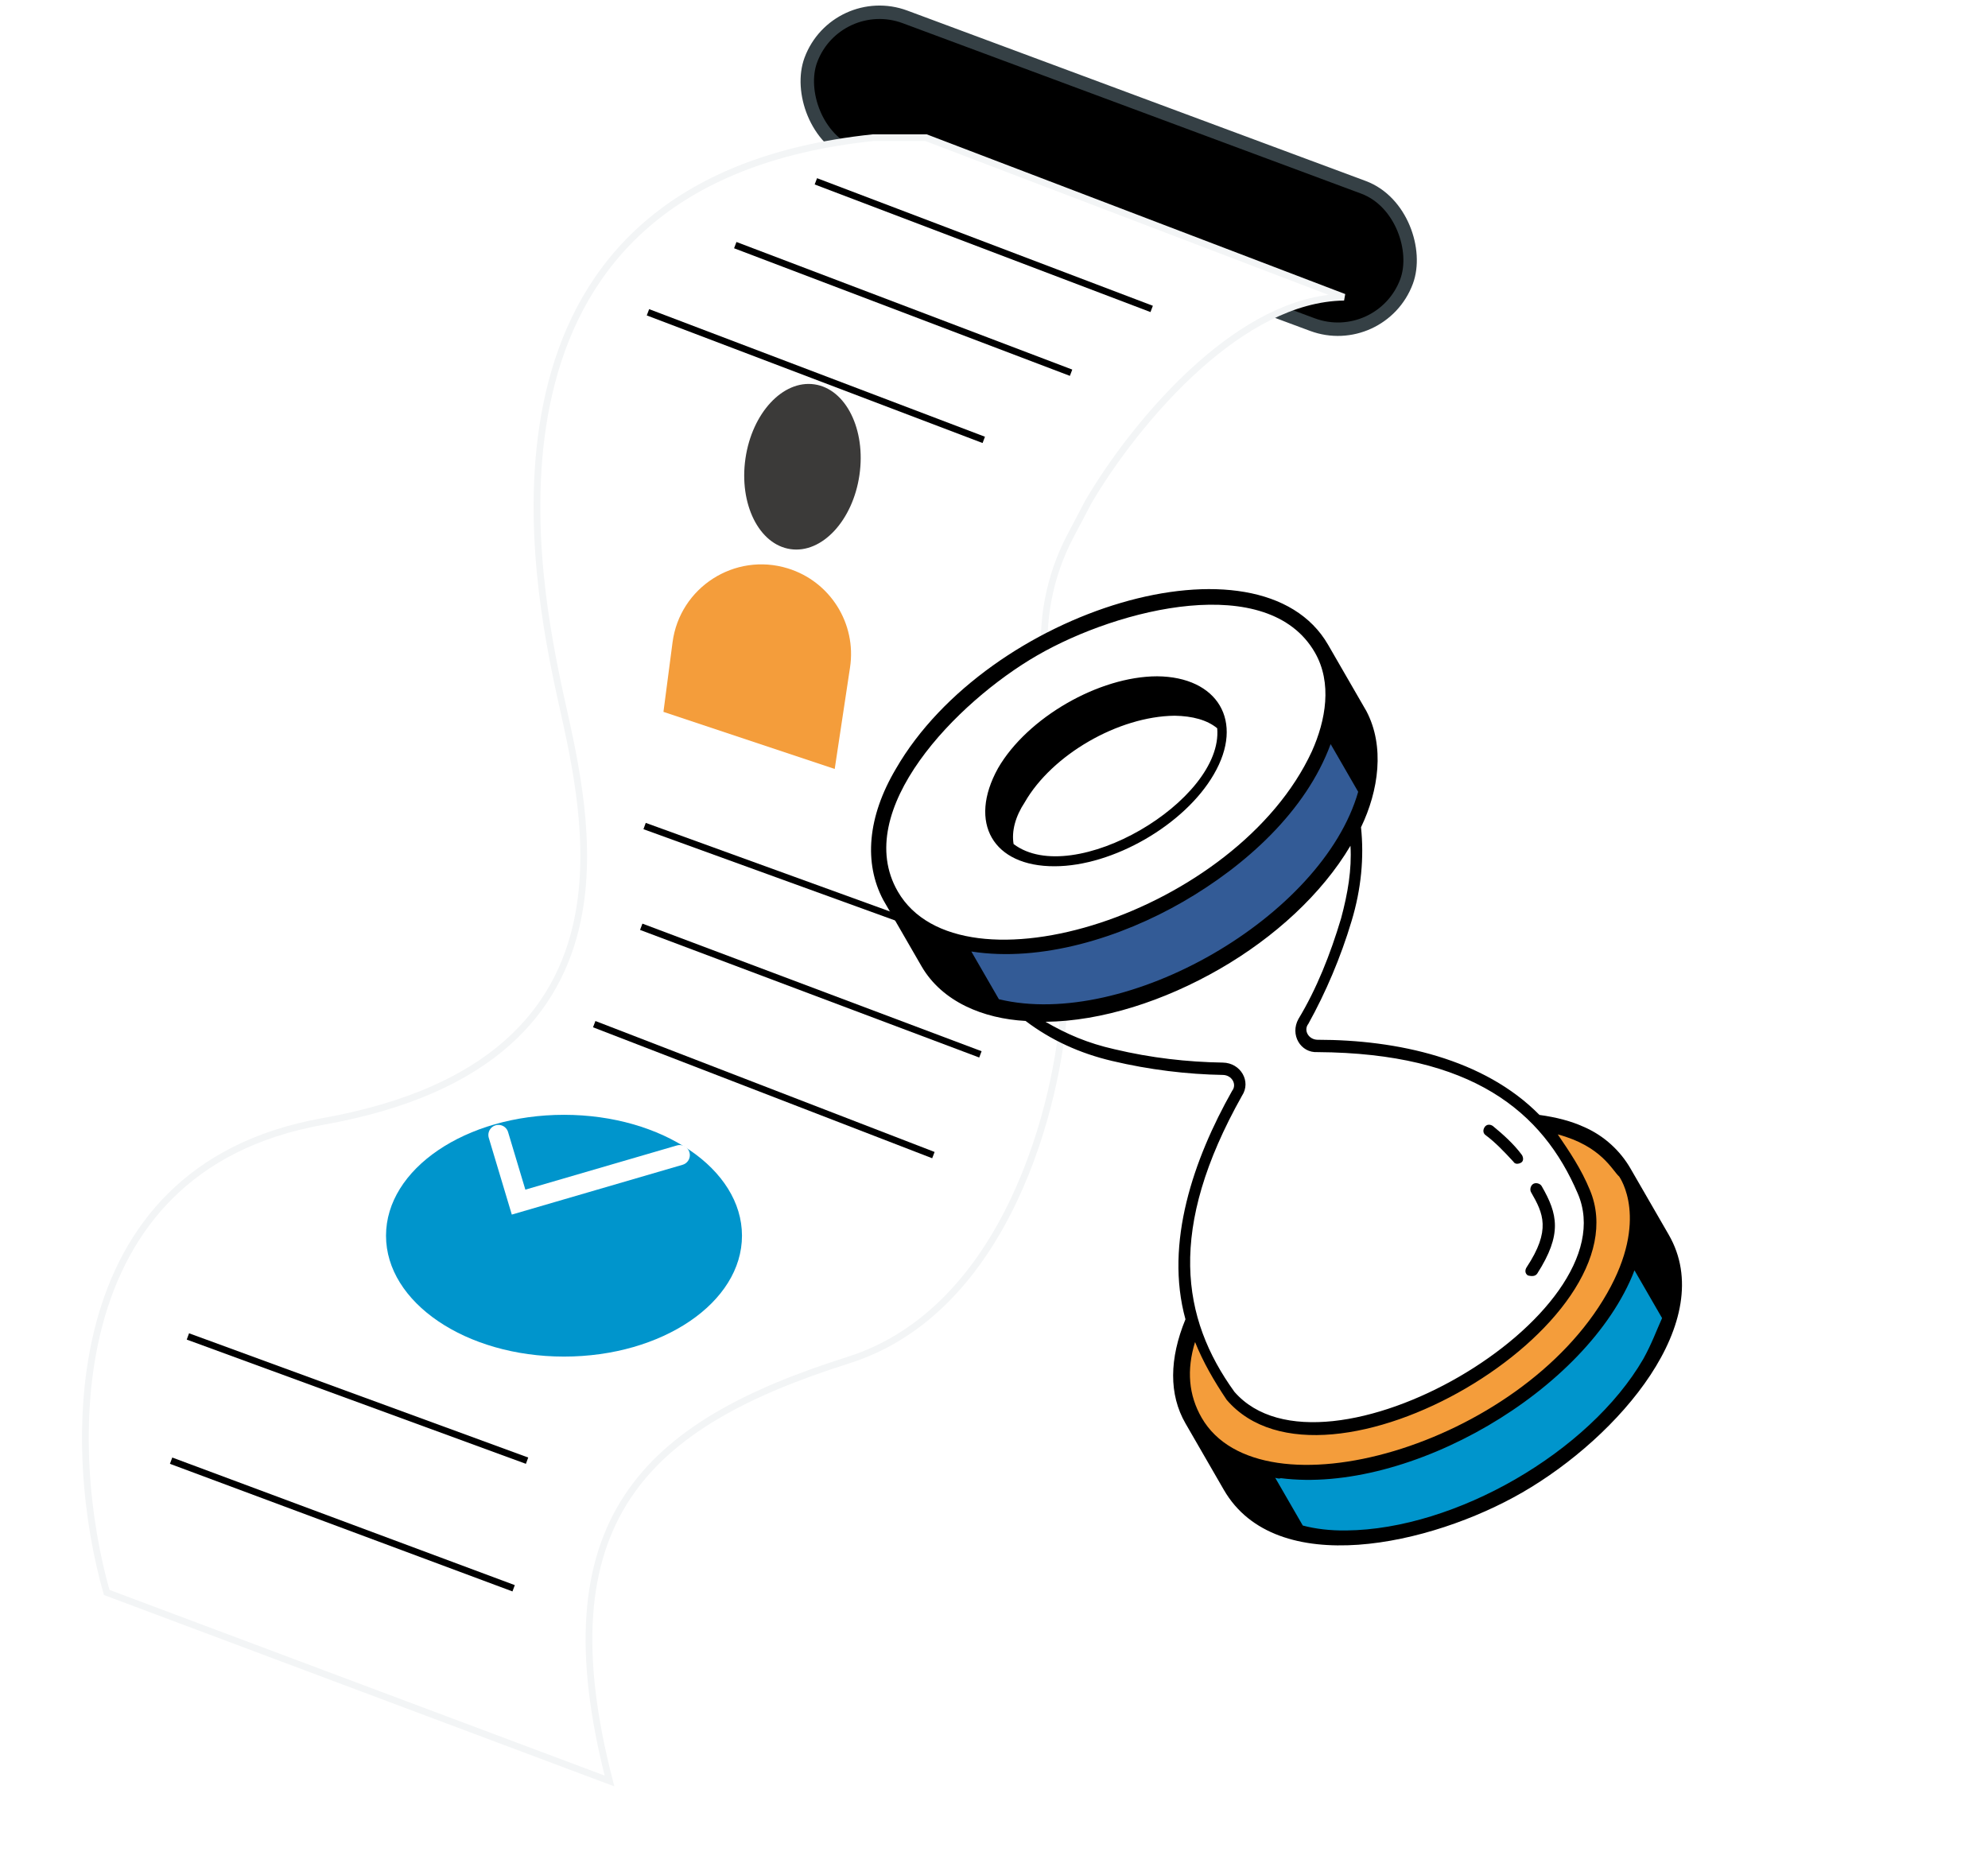 <svg width="296" height="278" viewBox="0 0 296 278" fill="none" xmlns="http://www.w3.org/2000/svg">
<rect x="124.528" y="-1.286" width="94.632" height="21.812" rx="10.906" transform="rotate(20.393 124.528 -1.286)" fill="black" stroke="#354045" stroke-width="2"/>
<g filter="url(#filter0_d_18564_3190)">
<path d="M162.043 66.748L162.038 66.758L162.033 66.767L159.378 71.812C157.8 74.81 156.681 78.027 156.056 81.356C155.67 83.417 155.476 85.508 155.476 87.605V93.5V93.516L155.477 93.532L156.214 105.025L156.214 105.032L156.976 120.525L156.977 120.536L158.474 141.504C158.056 148.786 155.942 160.178 150.961 170.686C145.972 181.211 138.141 190.782 126.325 194.523C111.303 199.28 99.782 205.198 93.37 214.976C87.046 224.617 85.766 237.889 90.747 257.193L15.886 229.12C12.942 218.836 11.044 203.12 14.808 189.079C16.703 182.011 20.029 175.383 25.362 170.08C30.693 164.779 38.053 160.776 48.063 158.992C60.751 156.731 69.532 152.577 75.494 147.312C81.461 142.043 84.571 135.692 85.965 129.103C88.365 117.754 85.673 105.654 83.776 97.131C83.479 95.793 83.201 94.544 82.965 93.399C81.215 84.897 77.617 66.252 82.147 48.939C84.408 40.295 88.692 32.001 96.233 25.464C103.769 18.93 114.595 14.119 130.002 12.5H137.883L200.118 36.254C192.469 36.355 184.999 40.749 178.632 46.388C171.295 52.886 165.314 61.13 162.043 66.748Z" fill="white" stroke="#F3F5F6"/>
<path d="M121.476 19L171.476 38" stroke="black"/>
<path d="M95.476 130L145.976 149" stroke="black"/>
<path d="M88.476 144.5L138.976 164" stroke="black"/>
<path d="M27.976 191L78.476 209.5" stroke="black"/>
<path d="M25.476 209.5L76.476 228.5" stroke="black"/>
<ellipse cx="83.976" cy="176" rx="26.5" ry="18" fill="#0095CC"/>
<path d="M109.476 28.5L159.476 47.5" stroke="black"/>
<path d="M96.476 38.5L146.476 57.5" stroke="black"/>
<path d="M95.976 115L146.976 133.5" stroke="black"/>
</g>
<g clip-path="url(#clip0_18564_3190)">
<path d="M176.019 204.513L177.308 197.996L179.808 202.326L182.933 207.738L185.89 210.361L191.325 212.275L194.428 212.649L207.753 210.729L215.102 207.208L221.597 203.458L228.779 197.146L234.253 190.377L236.25 186.337L236.624 183.235L237.31 180.673L236.289 177.655L234.414 174.407L232.852 171.701L230.435 168.766L230.352 167.371L234.308 167.973L238.036 169.429L241.306 172.593L244.911 181.337L243.622 187.855L239.314 195.394L231.759 204.808L219.622 212.536L209.254 217.079L199.573 219.06L188.954 219.417L183.206 216.962L178.77 213.028L176.499 207.845L176.019 204.513Z" fill="#F49D3B"/>
<path d="M193.726 228.931L188.101 219.188C222.648 220.027 240.232 198.232 244.392 186.688L249.08 194.807C238.295 224.128 207.683 229.774 193.726 228.931Z" fill="#0095CC"/>
<path d="M148.726 150.989L143.101 141.247C177.648 142.085 194.607 119.208 198.767 107.664L204.08 116.866C193.295 146.186 162.683 151.832 148.726 150.989Z" fill="#335B96"/>
<ellipse cx="164.767" cy="115.025" rx="36.25" ry="21.875" transform="rotate(-30 164.767 115.025)" fill="white"/>
<path d="M248.463 183.855L242.878 174.182C242.878 174.182 242.878 174.182 242.764 173.985C241.282 171.419 238.897 169.111 235.753 167.768C233.968 166.956 231.788 166.372 229.214 166.016C220.949 157.627 208.016 154.829 196.17 154.825C194.841 154.803 194.043 153.421 194.802 152.456C197.383 147.808 199.621 142.568 201.237 137.16C202.686 132.376 203.117 127.652 202.645 123.187C205.278 117.719 206.21 111.127 203.444 105.881L197.746 96.011C187.602 78.442 147.086 90.779 133.394 114.477C129.128 121.677 128.622 128.55 131.502 133.993L137.2 143.864C140.277 149.193 146.452 151.682 152.702 152.022C156.446 154.861 160.753 156.849 165.621 157.987C171.112 159.291 176.769 159.973 182.085 160.062C183.414 160.084 184.212 161.466 183.453 162.431C177.73 172.578 173.375 185.094 176.507 196.446C174.102 202.309 174.013 207.625 176.52 211.967L182.219 221.838C189.969 235.261 213.045 230.097 226.665 222.233C241.076 213.914 255.871 196.686 248.463 183.855ZM144.626 141.682C155.038 143.303 166.868 139.632 176.146 134.275C185.424 128.919 194.435 120.821 198.122 110.796L202.225 117.902C196.908 136.501 167.692 153.369 148.729 148.788L144.626 141.682ZM154.439 97.589C166.678 90.523 188.819 85.109 195.772 97.15C198.393 101.691 197.4 107.265 195.328 111.882C184.211 135.936 143.019 148.927 133.673 132.74C126.721 120.698 142.397 104.541 154.439 97.589ZM184.926 163.159C186.33 161.033 184.735 158.269 182.077 158.224C176.761 158.135 171.415 157.537 165.924 156.232C161.99 155.345 158.846 154.002 155.671 152.15C164.039 152.056 173.356 149.046 181.647 144.259C189.74 139.587 196.808 133.137 201.074 125.937C201.287 129.498 200.681 133.007 199.68 136.743C198.064 142.151 196.023 147.277 193.329 151.728C192.038 154.052 193.634 156.816 196.178 156.663C219.164 156.815 229.692 165.476 234.921 177.723C242.748 195.84 197.065 222.478 183.793 207.242C175.885 196.279 173.762 183.028 184.926 163.159ZM177.936 199.832C179.137 202.824 180.733 205.587 182.64 208.434C197.248 225.531 245.072 197.13 236.728 177.206C235.413 174.017 233.734 171.565 231.941 168.916C238.48 170.668 240.023 174.251 241.101 175.208C241.215 175.405 245.569 181.578 239.284 192.576C226.352 215.308 187.695 226.309 178.919 211.109C176.982 207.753 176.654 203.994 177.936 199.832ZM244.672 202.362C236.619 216.224 216.681 227.735 200.453 227.892C198.107 227.93 195.844 227.658 193.976 227.157L189.873 220.051C190.184 220.134 190.495 220.218 190.693 220.104C209.731 222.535 236.381 207.149 243.369 189.165L247.472 196.271C246.66 198.056 245.962 200.038 244.672 202.362Z" fill="black"/>
<path d="M157.038 128.989C165.717 128.978 176.377 122.824 180.726 115.312C185.356 107.375 181.283 100.777 172.292 100.704C163.612 100.715 152.953 106.869 148.604 114.381C144.088 122.515 147.849 129.03 157.038 128.989ZM150.916 125.68C150.596 123.759 151.18 121.579 152.585 119.452C156.653 112.366 166.523 106.667 174.891 106.574C177.549 106.618 179.729 107.202 181.233 108.44C182.185 119.207 159.795 132.397 150.916 125.68Z" fill="black"/>
<path d="M228.895 189.625C232.629 183.784 231.937 180.762 229.544 176.616C229.316 176.222 228.693 176.055 228.298 176.283C227.903 176.511 227.737 177.133 227.965 177.528C229.788 180.687 230.958 183.169 227.307 188.699C227.027 189.124 227.057 189.633 227.483 189.914C228.105 190.081 228.614 190.05 228.895 189.625Z" fill="black"/>
<path d="M225.343 172.987C225.571 173.382 226.08 173.351 226.474 173.123C226.869 172.895 226.839 172.387 226.611 171.992C225.388 170.329 223.77 168.894 222.266 167.657C221.84 167.376 221.331 167.407 221.051 167.832C220.77 168.257 220.8 168.766 221.226 169.047C222.616 170.087 223.922 171.438 225.343 172.987Z" fill="black"/>
</g>
<path d="M74.213 169L77.213 179L101.213 172" stroke="white" stroke-width="3" stroke-linecap="round"/>
<ellipse cx="119.48" cy="69.5" rx="8.575" ry="12.397" transform="rotate(8.257 119.48 69.5)" fill="#3B3A39"/>
<path d="M100.136 95.656C101.208 87.467 109.384 82.207 117.28 84.628C123.602 86.566 127.552 92.841 126.565 99.379L124.283 114.5L98.783 106L100.136 95.656Z" fill="#F49D3B"/>
<defs>
<filter id="filter0_d_18564_3190" x="0.213" y="8" width="215.262" height="270" filterUnits="userSpaceOnUse" color-interpolation-filters="sRGB">
<feFlood flood-opacity="0" result="BackgroundImageFix"/>
<feColorMatrix in="SourceAlpha" type="matrix" values="0 0 0 0 0 0 0 0 0 0 0 0 0 0 0 0 0 0 127 0" result="hardAlpha"/>
<feOffset dy="8"/>
<feGaussianBlur stdDeviation="6"/>
<feComposite in2="hardAlpha" operator="out"/>
<feColorMatrix type="matrix" values="0 0 0 0 0 0 0 0 0 0 0 0 0 0 0 0 0 0 0.1 0"/>
<feBlend mode="normal" in2="BackgroundImageFix" result="effect1_dropShadow_18564_3190"/>
<feBlend mode="normal" in="SourceGraphic" in2="effect1_dropShadow_18564_3190" result="shape"/>
</filter>
<clipPath id="clip0_18564_3190">
<rect width="155" height="155" fill="white" transform="translate(84.213 130.5) rotate(-30)"/>
</clipPath>
</defs>
</svg>
